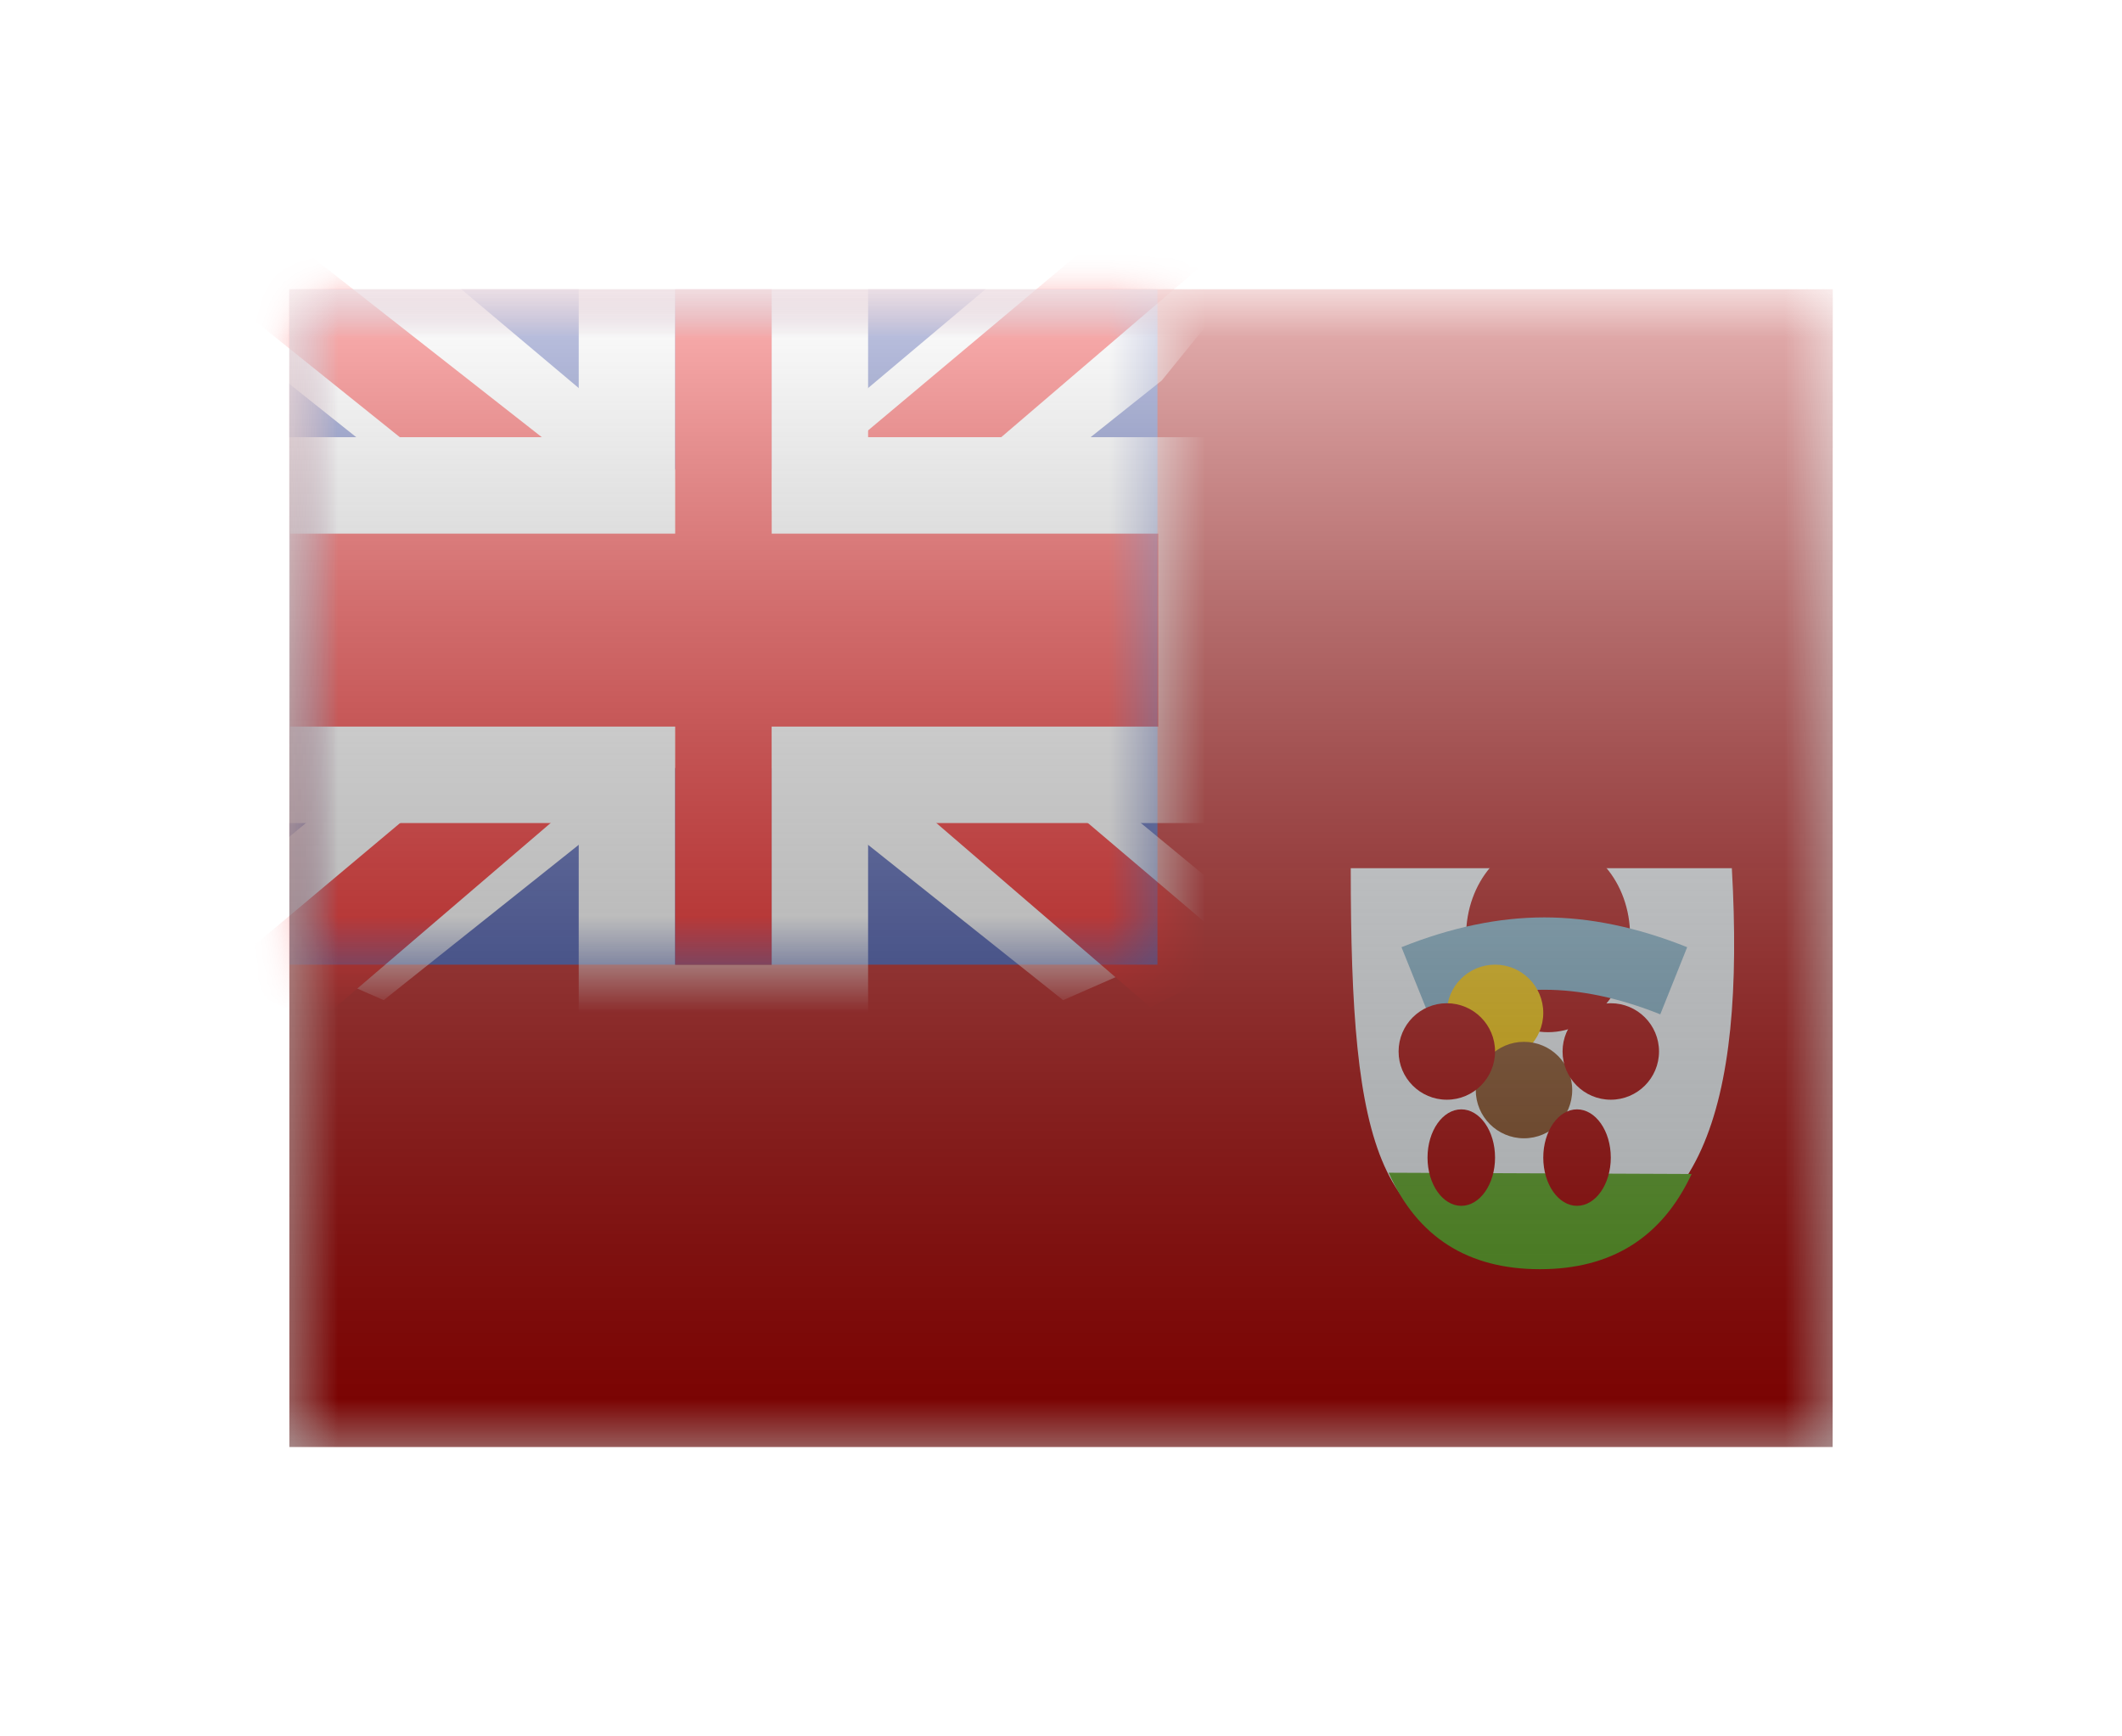 <svg width="22" height="18" viewBox="0 0 22 18" fill="none" xmlns="http://www.w3.org/2000/svg">
<g filter="url(#filter0_d)">
<mask id="mask0" style="mask-type:alpha" maskUnits="userSpaceOnUse" x="3" y="1" width="16" height="12">
<rect x="3" y="1" width="16" height="12" fill="white"/>
</mask>
<g mask="url(#mask0)">
<path fill-rule="evenodd" clip-rule="evenodd" d="M3 1V13H19V1H3Z" fill="#AF0100"/>
<mask id="mask1" style="mask-type:alpha" maskUnits="userSpaceOnUse" x="3" y="1" width="16" height="12">
<path fill-rule="evenodd" clip-rule="evenodd" d="M3 1V13H19V1H3Z" fill="white"/>
</mask>
<g mask="url(#mask1)">
<path fill-rule="evenodd" clip-rule="evenodd" d="M14.004 7C14.004 9.943 14.282 10.966 15.96 10.966C17.637 10.966 18.096 9.483 17.955 7H14.004Z" fill="#F7FCFF"/>
<path fill-rule="evenodd" clip-rule="evenodd" d="M16.05 8.7C16.519 8.7 16.9 8.252 16.9 7.7C16.9 7.148 16.519 6.7 16.05 6.7C15.581 6.7 15.2 7.148 15.2 7.7C15.2 8.252 15.581 8.7 16.05 8.7Z" fill="#AF0100"/>
<path fill-rule="evenodd" clip-rule="evenodd" d="M14.397 10.157C14.695 10.824 15.218 11.157 15.965 11.157C16.707 11.157 17.231 10.828 17.538 10.17L14.397 10.157Z" fill="#5EAA22"/>
<path d="M14.81 8.515L14.53 7.819C15.043 7.614 15.537 7.51 16.011 7.51C16.486 7.51 16.98 7.614 17.492 7.819L17.213 8.515C16.785 8.344 16.385 8.26 16.011 8.26C15.637 8.26 15.237 8.344 14.81 8.515Z" fill="#82B2CB"/>
<path fill-rule="evenodd" clip-rule="evenodd" d="M15.5 9C15.776 9 16 8.776 16 8.5C16 8.224 15.776 8 15.5 8C15.224 8 15 8.224 15 8.5C15 8.776 15.224 9 15.5 9Z" fill="#FECA00"/>
<path fill-rule="evenodd" clip-rule="evenodd" d="M15.8 9.8C16.076 9.8 16.3 9.576 16.3 9.3C16.3 9.024 16.076 8.8 15.8 8.8C15.524 8.8 15.3 9.024 15.3 9.3C15.3 9.576 15.524 9.8 15.8 9.8Z" fill="#8A4E22"/>
<path fill-rule="evenodd" clip-rule="evenodd" d="M15 9.4C15.276 9.4 15.5 9.176 15.5 8.9C15.5 8.624 15.276 8.4 15 8.4C14.724 8.4 14.5 8.624 14.5 8.9C14.5 9.176 14.724 9.4 15 9.4Z" fill="#AF0100"/>
<path fill-rule="evenodd" clip-rule="evenodd" d="M16.7 9.4C16.976 9.4 17.2 9.176 17.2 8.9C17.2 8.624 16.976 8.4 16.7 8.4C16.424 8.4 16.2 8.624 16.2 8.9C16.2 9.176 16.424 9.4 16.7 9.4Z" fill="#AF0100"/>
<path fill-rule="evenodd" clip-rule="evenodd" d="M16.35 10.5C16.543 10.5 16.7 10.276 16.7 10C16.7 9.724 16.543 9.5 16.35 9.5C16.157 9.5 16 9.724 16 10C16 10.276 16.157 10.5 16.35 10.5Z" fill="#AF0100"/>
<path fill-rule="evenodd" clip-rule="evenodd" d="M15.15 10.5C15.343 10.5 15.5 10.276 15.5 10C15.5 9.724 15.343 9.5 15.15 9.5C14.957 9.5 14.8 9.724 14.8 10C14.8 10.276 14.957 10.5 15.15 10.5Z" fill="#AF0100"/>
<rect x="3" y="1" width="9" height="7" fill="#2E42A5"/>
<mask id="mask2" style="mask-type:alpha" maskUnits="userSpaceOnUse" x="3" y="1" width="9" height="7">
<rect x="3" y="1" width="9" height="7" fill="white"/>
</mask>
<g mask="url(#mask2)">
<path d="M1.998 7.5L3.978 8.368L12.045 1.944L13.09 0.654L10.972 0.363L7.682 3.132L5.033 4.997L1.998 7.5Z" fill="white"/>
<path d="M2.269 8.108L3.278 8.613L12.714 0.534H11.298L2.269 8.108Z" fill="#F50100"/>
<path d="M13.002 7.5L11.022 8.368L2.955 1.944L1.91 0.654L4.028 0.363L7.318 3.132L9.967 4.997L13.002 7.5Z" fill="white"/>
<path d="M12.935 7.937L11.926 8.441L7.907 4.982L6.716 4.595L1.81 0.658H3.227L8.13 4.502L9.433 4.965L12.935 7.937Z" fill="#F50100"/>
<path d="M6.5 0.5V0H6V0.5H6.5ZM6.5 3.032V3.532H7V3.032H6.5ZM2.508 3.032V2.532H2.008V3.032H2.508ZM2.508 6.032H2.008V6.532H2.508V6.032ZM6.5 6.032H7V5.532H6.5V6.032ZM6.5 8.5H6V9H6.5V8.5ZM8.5 8.5V9H9V8.5H8.5ZM8.5 6.032V5.532H8V6.032H8.5ZM12.508 6.032V6.532H13.008V6.032H12.508ZM12.508 3.032H13.008V2.532H12.508V3.032ZM8.5 3.032H8V3.532H8.5V3.032ZM8.5 0.5H9V0H8.5V0.5ZM6.5 4.032H7V3.532H6.5V4.032ZM3.508 4.032V3.532H3.008V4.032H3.508ZM3.508 5.032H3.008V5.532H3.508V5.032ZM6.5 5.032V5.532H7V5.032H6.5ZM8.5 4.032V3.532H8V4.032H8.5ZM8.5 5.032H8V5.532H8.5V5.032ZM11.508 4.032H12.008V3.532H11.508V4.032ZM11.508 5.032V5.532H12.008V5.032H11.508ZM6.5 1H7V0H6.5V1ZM7 1V0.5H6V1H7ZM7 3.032V1H6V3.032H7ZM3.008 3.532H6.5V2.532H3.008V3.532ZM2.508 3.532H3.008V2.532H2.508V3.532ZM3.008 3.532V3.032H2.008V3.532H3.008ZM3.008 5.532V3.532H2.008V5.532H3.008ZM3.008 6.032V5.532H2.008V6.032H3.008ZM3.008 5.532H2.508V6.532H3.008V5.532ZM6.5 5.532H3.008V6.532H6.5V5.532ZM7 8V6.032H6V8H7ZM7 8.5V8H6V8.5H7ZM7 8H6.5V9H7V8ZM8 8H7V9H8V8ZM8.5 8H8V9H8.5V8ZM8 8V8.5H9V8H8ZM8 6.032V8H9V6.032H8ZM12.008 5.532H8.5V6.532H12.008V5.532ZM12.508 5.532H12.008V6.532H12.508V5.532ZM12.008 5.532V6.032H13.008V5.532H12.008ZM12.008 3.532V5.532H13.008V3.532H12.008ZM12.008 3.032V3.532H13.008V3.032H12.008ZM12.008 3.532H12.508V2.532H12.008V3.532ZM8.5 3.532H12.008V2.532H8.5V3.532ZM8 1V3.032H9V1H8ZM8 0.5V1H9V0.5H8ZM8 1H8.5V0H8V1ZM7 1H8V0H7V1ZM6.5 3.532H3.508V4.532H6.5V3.532ZM3.008 4.032V5.032H4.008V4.032H3.008ZM3.508 5.532H6.5V4.532H3.508V5.532ZM7 5.032V4.032H6V5.032H7ZM8 4.032V5.032H9V4.032H8ZM11.508 3.532H8.5V4.532H11.508V3.532ZM12.008 5.032V4.032H11.008V5.032H12.008ZM8.5 5.532H11.508V4.532H8.5V5.532Z" fill="white"/>
<path fill-rule="evenodd" clip-rule="evenodd" d="M8 1H7V3.532H3.008V5.532H7V8H8V5.532H12.008V3.532H8V1Z" fill="#F50100"/>
</g>
</g>
</g>
<rect x="3" y="1" width="16" height="12" fill="url(#paint0_linear)" style="mix-blend-mode:overlay"/>
</g>
<defs>
<filter id="filter0_d" x="0" y="0" width="22" height="18" filterUnits="userSpaceOnUse" color-interpolation-filters="sRGB">
<feFlood flood-opacity="0" result="BackgroundImageFix"/>
<feColorMatrix in="SourceAlpha" type="matrix" values="0 0 0 0 0 0 0 0 0 0 0 0 0 0 0 0 0 0 127 0" result="hardAlpha"/>
<feOffset dy="2"/>
<feGaussianBlur stdDeviation="1.5"/>
<feColorMatrix type="matrix" values="0 0 0 0 0 0 0 0 0 0 0 0 0 0 0 0 0 0 0.1 0"/>
<feBlend mode="normal" in2="BackgroundImageFix" result="effect1_dropShadow"/>
<feBlend mode="normal" in="SourceGraphic" in2="effect1_dropShadow" result="shape"/>
</filter>
<linearGradient id="paint0_linear" x1="11" y1="1" x2="11" y2="13" gradientUnits="userSpaceOnUse">
<stop stop-color="white" stop-opacity="0.7"/>
<stop offset="1" stop-opacity="0.3"/>
</linearGradient>
</defs>
</svg>
